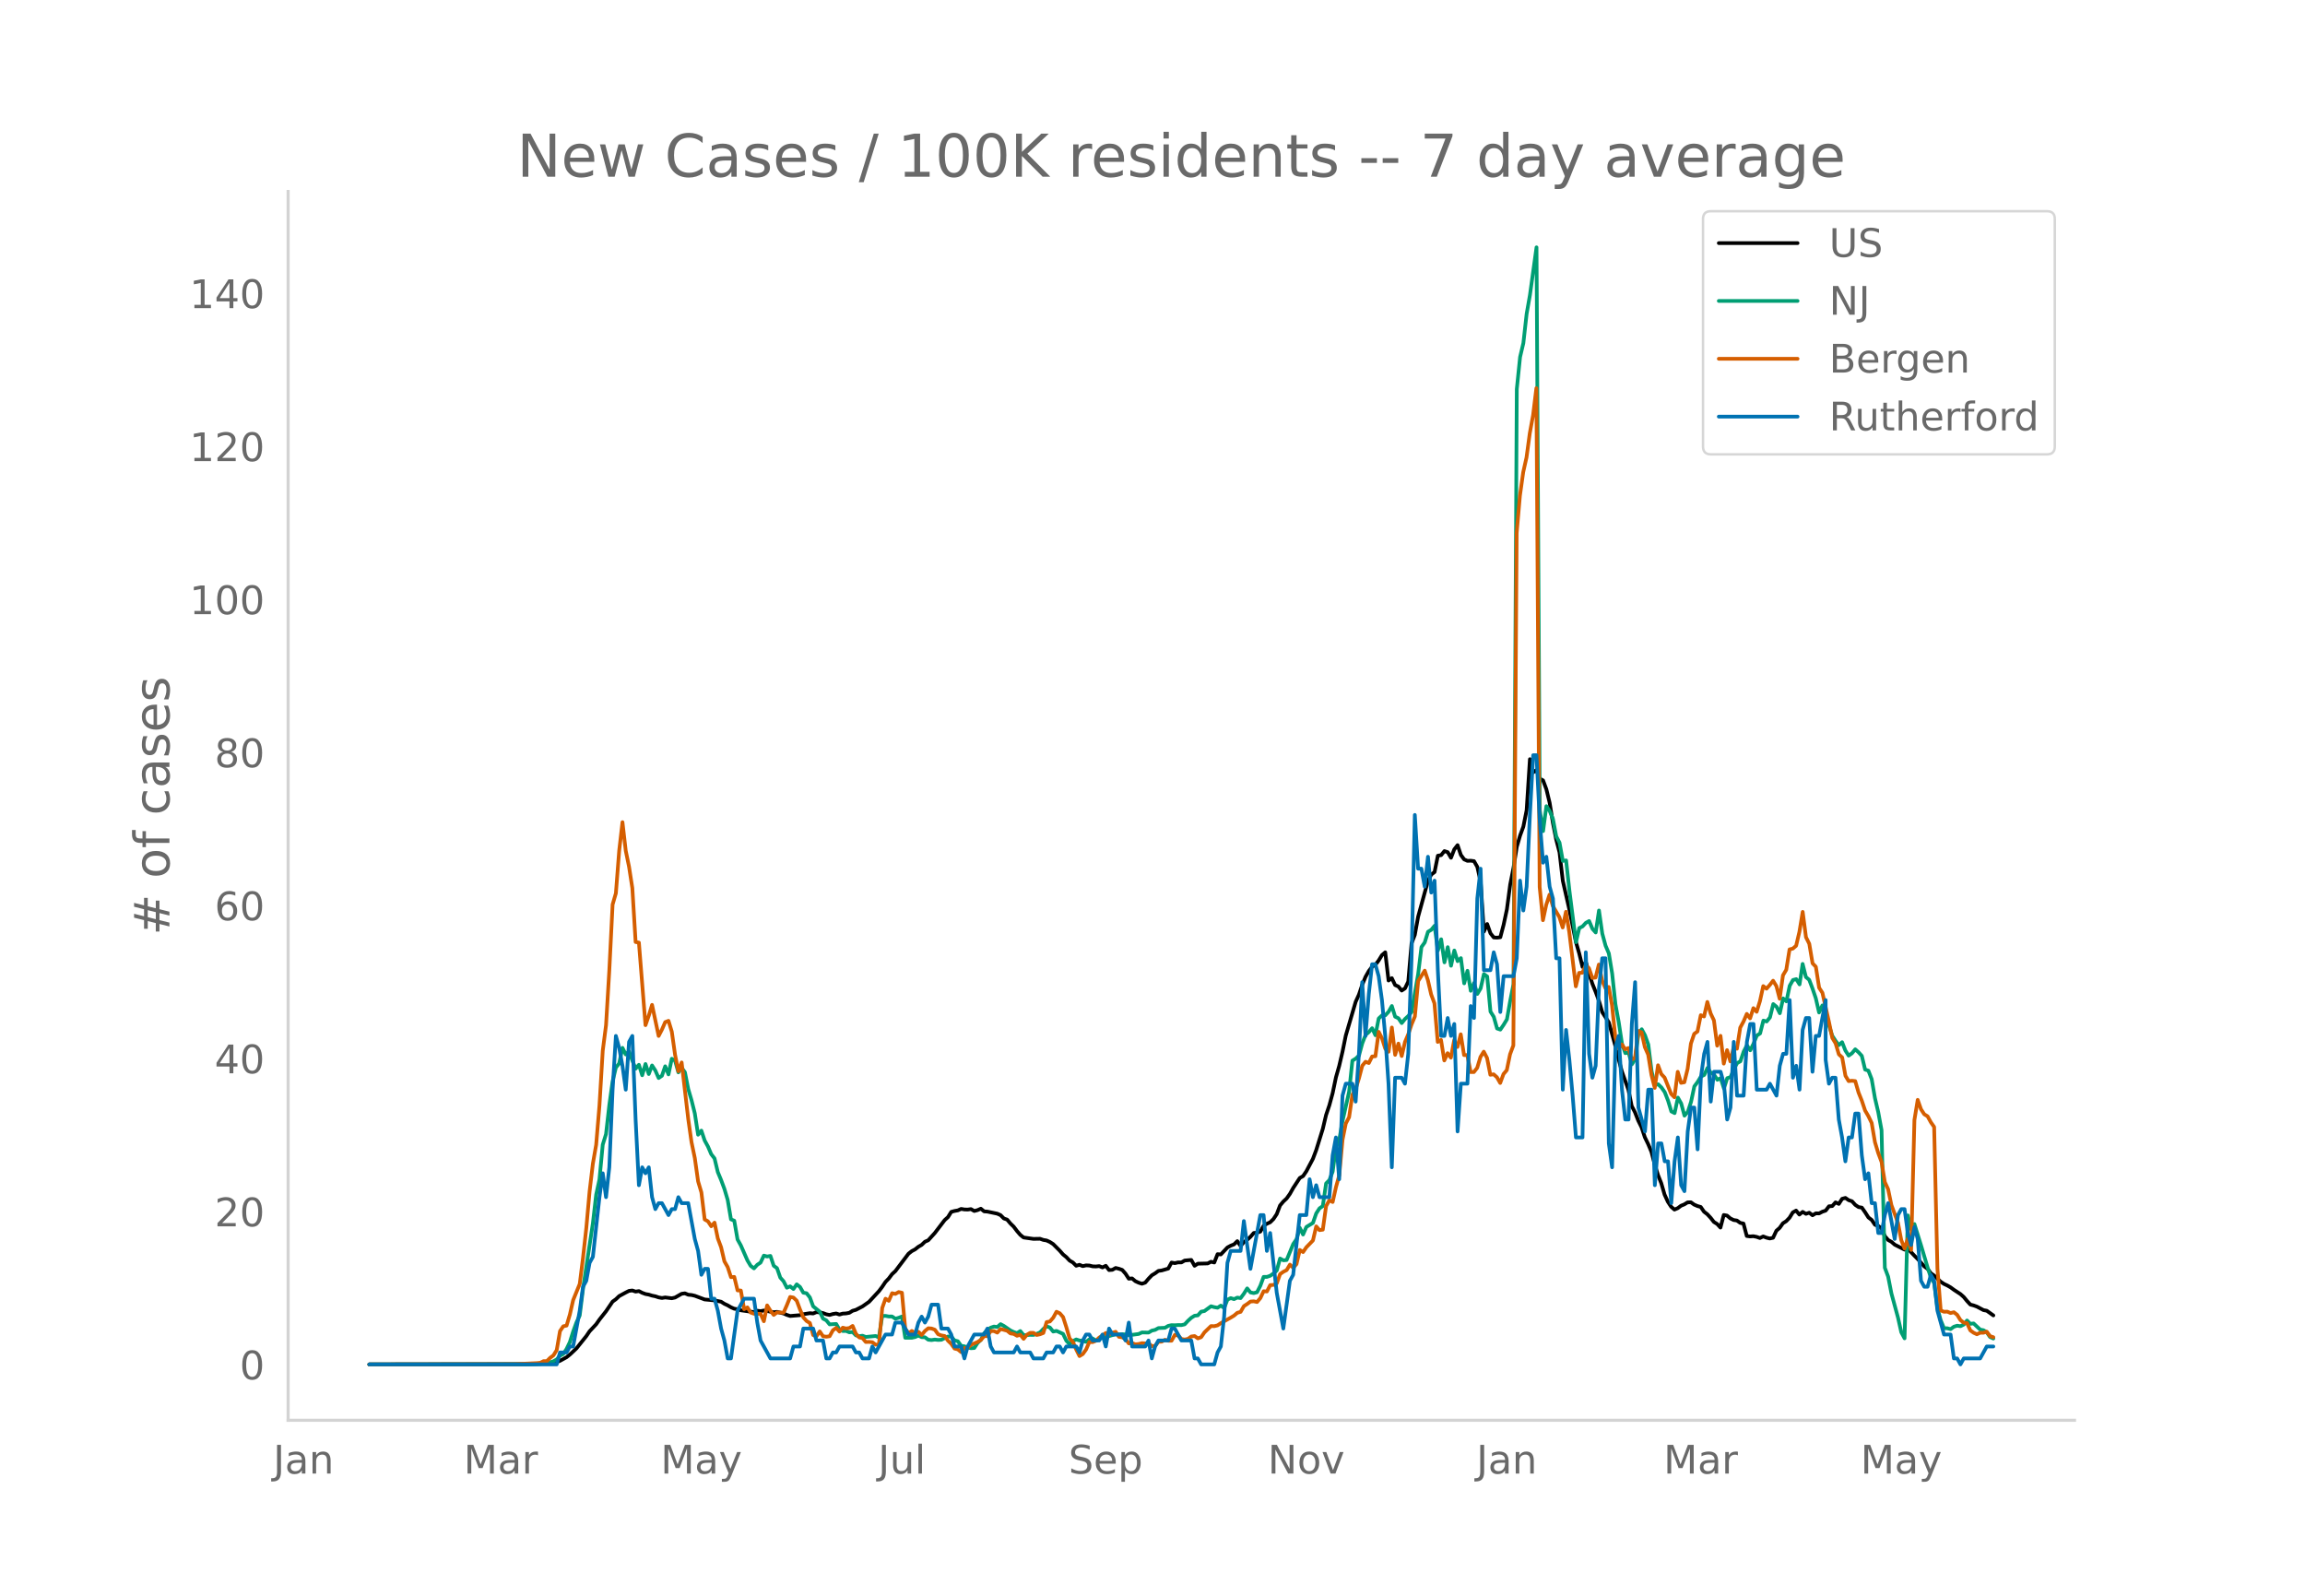 <svg height="864" viewBox="0 0 936 648" width="1248" xmlns="http://www.w3.org/2000/svg" xmlns:xlink="http://www.w3.org/1999/xlink"><defs><style>*{stroke-linecap:butt;stroke-linejoin:round}</style></defs><g id="figure_1"><path d="M0 648h936V0H0z" style="fill:#fff" id="patch_1"/><g id="axes_1"><path d="M117 576.72h725.4V77.76H117z" style="fill:none" id="patch_2"/><path clip-path="url(#p83ef0c8f3c)" d="m149.973 554.04 64.076-.087 6.675-.247 4.005-.327 1.335-.297 1.335-.493 2.67-1.474 1.334-1.061 2.67-2.51 4.005-4.985 1.335-1.968 2.67-2.841 1.335-1.904 2.67-3.383 2.67-3.925 1.334-.96 1.335-1.277 2.67-1.45 1.335-.674 1.335-.156 1.335.457 1.335-.207 1.335.696 1.335.493 1.335.242 1.335.417 1.334.266 1.335.45 1.335.244 1.335-.22 2.67.322 1.335-.293 2.67-1.52 1.335-.19 1.335.568 1.335.117 1.335.308 4.004 1.504 2.67.248 1.335.127 2.67.531 1.335.855 1.335.623 1.335.788 1.335.587 1.335.19 1.335.455 5.34.736 1.334-.57 1.335.18 1.335-.26 1.335.166 1.335.33 1.335.187 1.335-.137 2.67.65 1.335.585 1.335.436 4.004-.336 1.335-.378 2.67-.424 1.335.12 1.335-.562 1.335.12 1.335.272 1.335.5 1.335.268 1.335-.388 1.335-.214 1.334.435 1.335-.381 1.335-.07 1.335-.258 1.335-.822 1.335-.38 2.67-1.38 2.67-1.884 4.005-4.31 1.335-1.773 1.334-1.987 1.335-1.39 1.335-1.775 1.335-1.221 5.34-7.077 1.335-1.043 1.335-.71 1.335-1.059 1.335-.77 1.335-1.282 1.335-.586 2.67-2.946 4.004-5.249 1.335-1.202 1.335-2.136 1.335-.365 1.335-.234 1.335-.605 1.335.228 1.335.043 1.335-.188 1.335.768 1.334-.352 1.335-.585 1.335 1.09 1.335.095 4.005.836 1.335.6 1.335 1.345 1.335.463 1.335 1.582 1.335 1.294 1.335 1.766 1.335 1.547 1.334 1.072 4.005.57 2.67-.049 1.335.467 1.335.227 1.335.608 1.335.858 2.67 2.675 1.335 1.523 1.335 1.087 1.334 1.413 1.335.773 1.335 1.326 1.335-.39 1.335.548 1.335-.312 1.335.057 1.335.333 1.335.056 1.335-.148 1.335.53 1.335-.658 1.335 1.741 1.335-.106 1.334-.75 1.335.32 1.335.464 1.335 1.53 1.335 2.044 1.335-.12 1.335 1.127 1.335.613 1.335.426 1.335-.452 1.335-1.585 1.335-1.39 1.335-.803 1.335-.98 1.334-.179 2.67-.773 1.335-2.443 1.335.247 1.335-.31 1.335.015 1.335-.77 2.67-.247 1.335 2.38 1.335-.854 4.004-.097 1.335-.688 1.335.303 1.335-3.389 1.335.113 2.67-2.83 1.335-.727 1.335-.524 1.335-1.314 1.335 1.947 1.335-1.56 1.335-.925 1.334-1.213 1.335-1.555 1.335-.15 1.335-.42 1.335-2.356 1.335-.839 1.335-.593 1.335-1.322 1.335-2.006 1.335-3.492 1.335-1.6 1.335-1.244 1.335-1.865 1.335-2.387 2.67-4.07 1.334-.762 1.335-1.959 2.67-5.06 1.335-3.542 2.67-8.606 1.335-5.643 1.335-3.952 1.335-4.926 1.335-6.402 1.335-4.708 1.334-5.721 1.335-6.583 4.005-13.66 1.335-2.96 1.335-3.976 1.335-3.229 1.335-2.35 1.335-1.747 1.335-.764 1.335-1.782 1.335-2.18 1.335-1.124 1.334 11.445 1.335-.96 1.335 2.805 1.335.604 1.335 1.634 1.335-.877 1.335-2.785 1.335-15.532 1.335-3.436 1.335-7.374 4.005-14.596 1.335-2.507 1.334-1.012 1.335-6.649 1.335-.23 1.335-1.64 1.335.44 1.335 2.267 1.335-3.422 1.335-1.692 1.335 3.968 1.335 1.825 1.335.579 1.335-.06 1.335.178 1.335 2.333 1.334 5.975 1.335 20.318 1.335-3.102 1.335 3.767 1.335 1.696 1.335.08 1.335-.162 1.335-5.067 1.335-6.262 1.335-10.086 1.335-6.746 1.335-8.497 1.335-4.592 1.335-3.654 1.334-6.672 1.335-20.74 1.335 5.321 1.335-.857 1.335 3.449 1.335.704 1.335 3.577 1.335 5.521 1.335 8.217 1.335 6.748 1.335 5.167 1.335 11.52 2.67 11.75 2.67 13.159 1.334 4.65 1.335 5.454 1.335-2.086 1.335 4.908 1.335 4.018 1.335 3.314 1.335 3.62 1.335 4.601 2.67 4.145 2.67 9.6 1.334 5.456L658.58 435l2.67 7.49 1.335 6.608 1.335 2.55 1.335 3.415 1.335 2.7 1.335 4.043 1.335 2.741 1.335 3.177 1.335 5.105 1.335 4.308 1.335 3.353 1.334 4.581 1.335 2.923 1.335 2.022 1.335 1.163 1.335-.568 1.335-.997 1.335-.546 1.335-.822 1.335-.043 1.335.953 1.335.578 1.335.372 1.335 1.93 1.335 1.026 1.334 1.429 1.335 1.71 1.335.827 1.335 1.46 1.335-5.114 1.335.235 1.335 1.141 1.335.663 1.335.203 1.335.947 1.335.287 1.335 5.052 1.335.181 1.335-.098 1.334.264 1.335.478 1.335-.657 1.335.513 1.335.332 1.335-.297 1.335-2.841 1.335-1.171 1.335-1.875 1.335-.85 1.335-1.394 1.335-2.167 1.335-.741 1.335 1.62 1.334-1.095 1.335.8 1.335-.461 1.335 1.04 1.335-.794 1.335.037 1.335-.695 1.335-.442 1.335-1.755 1.335-.089 1.335-1.51 1.335.634 1.335-2.078 1.335-.36 1.334.92 1.335.437 1.335 1.471 1.335.893 1.335.22 1.335 1.895 1.335 2.1 1.335 1.013 1.335 1.972 1.335.462 1.335 1.055 1.335 3.111 1.335 1.547 1.334.729 1.335 1.164 4.005 2.013 1.335-.363 2.67 2.844 1.335 1.337 2.67 2.998 1.335.982 1.335 1.818 1.335.935 2.67 2.503 1.334.88 1.335.627 1.335.767 1.335.985 2.67 1.739 1.335 1.19 1.335 1.623 1.335 1.447 1.335.345 1.335.487 2.67 1.415 1.334.256 2.67 1.898h0" style="fill:none;stroke:#000;stroke-linecap:round;stroke-width:1.5" id="line2d_1"/><path clip-path="url(#p83ef0c8f3c)" d="m149.973 554.04 66.746-.11 2.67-.12 2.67-.23 2.67-.804 1.335-.755 1.335-1.51 1.334-.699 1.335-2.074 1.335-2.773 1.335-4.258 1.335-3.694 1.335-2.838 1.335-10.825 4.005-26.642 1.335-11.594 1.335-6.142 1.335-14.153 1.335-4.303 1.334-11.774 1.335-9.645 1.335-5.592 1.335-1.674 1.335-6.327 1.335 2.688 1.335-1.274 1.335 3.718 1.335 3.329 1.335-1.59 1.335 4.253 1.335-4.567 1.335 4.072 1.335-3.483 1.334 2.054 1.335 3.049 1.335-.91 1.335-3.853 1.335 3.293 1.335-6.356 1.335.814 1.335 4.713 1.335-1.87 1.335 1.83 1.335 6.771 1.335 4.563 1.335 5.348 1.335 8.675 1.334-1.654 1.335 3.998 1.335 2.439 1.335 3.123 1.335 1.72 1.335 5.552 1.335 3.213 1.335 3.593 1.335 4.478 1.335 7.896 1.335.56 1.335 7.626 1.335 2.399 2.67 6.092 1.334 2.234 1.335 1.01 1.335-1.46 1.335-.88 1.335-2.843 1.335.355 1.335-.23 1.335 3.993 1.335.974 1.335 3.833 1.335 1.51 1.335 2.608 1.335-.57 1.334 1.09 1.335-1.894 1.335 1.065 1.335 2.323 1.335.225 1.335 1.704 1.335 3.624 2.67 2.149 1.335 2.828 1.335.7 1.335 1.64 2.67-.176 1.334 2.289 1.335.58 1.335-.025 1.335.554 1.335-.12 1.335 1.365 1.335.33 1.335-.205 1.335.515 4.005-.395 1.335.594 1.335-8.765 1.334.005 1.335.245 1.335-.005 1.335.914 1.335-.38 1.335-.514 1.335 8.635h2.67l1.335-.3 1.335-.594 1.335.64 1.335.044 1.335.995 1.334.14 1.335-.2 1.335.15 1.335-.075 2.67-1.32 1.335.04 1.335 1.54 1.335.34 1.335 1.849 1.335.22 1.335.5 1.335.274 1.335-.095 1.334-2.039 1.335-1.25 1.335-2.678 1.335-1.344 1.335-.95 1.335-.454 1.335.19 1.335-1.16 1.335.72 2.67 1.844 1.335.635 1.335.454 1.335-.85 1.334 1.65 1.335.005 1.335-.115 1.335.03 1.335-.44 1.335-.57 1.335-1.409 1.335-1.05 1.335.45 1.335 1.655 1.335-.27 2.67 1.214 1.335 2.779 1.334 1.4 1.335-1.255 1.335-.675 1.335.435 1.335.145 1.335.415 1.335-1.035 1.335-.34 1.335.9 2.67-1.335 1.335-.14 4.004-1.169 1.335.12 1.335-.1 1.335.085 1.335.265 1.335-.105 2.67-.355 1.335-.62 2.67.06 1.335-.794 1.335-.305 1.335-.725 2.67-.125 1.334-.78 1.335-.29 1.335.05 1.335-.09 1.335.026 1.335-.305 1.335-1.444 1.335-1.225 1.335-.834 1.335-.15 1.335-1.5 1.334-.25 2.67-1.943 1.335.36 1.335.24 1.335-.865 1.335.994 1.335-3.418 1.335-.625 1.335.415 1.335-.625 1.335.21 1.335-1.794 1.335-2.149 1.334 1.634 1.335.275 1.335-.35 1.335-2.618 1.335-3.613h1.335l1.335-.455 1.335-.955 1.335-1.174 1.335-4.873 1.335.73 1.335-.12 2.67-6.492 1.334-1.939 1.335-4.652 1.335 2.728 1.335-3.068 2.67-1.645 1.335-3.863 1.335-2.059 1.335-.924 1.335-9.19 1.335-1.35 1.335-3.448 1.335-9.76 1.335-3.109 1.334-7.646 2.67-11.93 1.335-12.618 1.335-.804 1.335-1.245 1.335-4.942 1.335-3.449 1.335-1.144 1.335-1.58 1.335 2.85 1.335-6.807 1.335-1.245 1.335-.025 1.334-1.454 1.335-2.344 1.335 4.333 1.335.645 1.335 1.954 1.335-1.654 1.335-1.22 1.335-1.599 2.67-15.442 1.335-10.95 1.335-1.864 1.335-4.348 1.335-.8 1.334-1.634 1.335 10.06 1.335-4.577 1.335 9.375 1.335-6.172 1.335 7.546 1.335-6.187 1.335 4.323 1.335-1.23 1.335 10.24 1.335-5.102 1.335 8.131 1.335-3.183 1.335 4.458 1.334-2.244 1.335-5.817 1.335.96 1.335 14.267 1.335 2.134 1.335 4.728 1.335.454 1.335-1.959 1.335-2.204 1.335-7.556 1.335-6.746 1.335-241.62 1.335-13.03 1.335-5.666 1.334-11.91 1.335-7.596 2.67-19.37 1.335 228.662 1.335 8.385 1.335-10.125 1.335 1.934 1.335 3.279 1.335 7.056 1.335 2.55 1.335 7.415 1.335-.204 1.335 12.188 2.67 21.035 1.334-5.742 1.335-.68 1.335-1.45 1.335-.744 1.335 3.144 1.335 1.509 1.335-8.926 1.335 9.366 1.335 4.917 1.335 3.139 1.335 8.126 1.335 12.489 1.334 7.28 1.335 8.787 1.335 3.818 1.335-.22 1.335 4.767 1.335-2.134 1.335-10.29 1.335-1.833 1.335 2.478 1.335 3.763 1.335 10.815 1.335 5.577 1.335-.28 1.335 1.305 1.334 1.899 1.335 3.428 1.335 4.393 1.335.685 1.335-6.292 1.335 2.374 1.335 4.952 1.335-1.494 1.335-4.113 1.335-6.282 1.335-1.794 1.335-2.189 1.335-.655 1.335-2.863 1.334 1.909 1.335.854 1.335 2.064 1.335-.65 1.335 4.174 1.335-4.183 1.335-.42 1.335-3.104 1.335-2.588 1.335-.725 1.335-3.948 1.335-2.574 1.335 2.044 1.335-2.683 1.334-3.289 1.335-.88 1.335-5.207 1.335.36 1.335-1.644 1.335-5.427 1.335 1.079 1.335 2.639 1.335-6.032 1.335 1.214 1.335-6.332 1.335-2.349 1.335-.35 1.335 2.14L732 391.42l1.335 5.347 1.335 1.104 1.335 3.519 1.335 3.948 1.335 5.802 1.335-2.864 1.335 6.377 1.335 1.68 1.335 4.227 1.335 2.07 1.335 1.773 1.335-1.21 1.335 3.39 1.334 2.068 1.335-.94 1.335-1.614 1.335 1.19 1.335 1.464 1.335 5.572 1.335.44 1.335 3.438 1.335 7.732 1.335 5.692 1.335 7.271 1.335 55.912 1.335 3.574 1.334 6.816 2.67 9.81 1.335 5.967 1.335 2.48 1.335-49.916 1.335 5.597 1.335-2.089 2.67 8.601 2.67 8.986 1.335 4.152 1.335 2.214 1.334 10.21 1.335 4.923 1.335 3.218 1.335.02 1.335.35 1.335-.98 1.335-.42 1.335.21 1.335-.664 1.335-1.644 1.335 1.34 1.335-.16 2.67 2.508 1.334.245 1.335.834 1.335 1.93 1.335.614h0" style="fill:none;stroke:#009e73;stroke-linecap:round;stroke-width:1.5" id="line2d_2"/><path clip-path="url(#p83ef0c8f3c)" d="m149.973 554.04 58.737-.095 9.344-.429 1.335-.143 1.335-.666h1.335l1.335-1.334 1.335-1 1.335-2.142 1.335-7.714 1.334-1.952 1.335-.286 1.335-4.476 1.335-5.857 2.67-6.57 1.335-10.62 1.335-12.094 1.335-14.904 1.335-11.237 1.335-7.666 1.335-15.952 1.335-22.237 1.335-10.38 1.334-22.284 1.335-26.713 1.335-4.571 1.335-17.237 1.335-11.619 1.335 11.619 1.335 6.476 1.335 8.666 1.335 21.903 1.335.238 2.67 33.522 1.335-3.857 1.335-4.38 2.67 12.618 1.334-2.571 1.335-3.048 1.335-.524 1.335 4.381 1.335 9.428 1.335 6.666 1.335-3.57 2.67 22.95 1.335 9.428 1.335 6.428 1.335 9.476 1.334 4.476 1.335 11 1.335.761 1.335 2 1.335-1.476 1.335 6.428 1.335 3.571 1.335 5.714 1.335 2.333 1.335 4.095 1.335-.095 1.335 5.476 1.335.048 1.335 7.57 1.334-.714 1.335 2.096 1.335.476 2.67.047 1.335 3 1.335-6.428 1.335 2.143 1.335 1.714 1.335-1 2.67.095 1.335-3.047 1.335-3.333 1.334.238 1.335 1.285 1.335 3.572 1.335 3.19 1.335 1.476 1.335.81 1.335 4.904 1.335.476 1.335-1.952 1.335 1.952 1.335.19 1.335-.19 1.335-2.428 1.335-.953 1.334 1.476 1.335-1.57 1.335.332 1.335-.19 1.335-.857 1.335 3.19 1.335 1.476 1.335.286 1.335 1.571 1.335-.047 1.335.143 1.335 1 1.335-.048 1.335-14.856 1.334-3.762 1.335.857 1.335-3.095 1.335.286 1.335-.762 1.335.285 1.335 14.571 1.335 1.857 1.335-.905 1.335.762 1.335-.428 1.335 1.285 1.335-1.619 1.335-1.095 1.334.095 1.335.477 1.335 1.857 1.335.476 1.335.238 1.335 1.905 1.335 1.285 1.335 1.905 1.335.333 1.335 1.095 1.335-1.619 1.335-.095 1.335-1.238 2.67-1.143 1.334-.81 1.335-1.57h1.335l1.335-2.048h1.335l1.335.619 1.335-1.476 2.67.714 1.335 1.095 1.335.19 1.335.763 1.335-.429 1.334 1.667 1.335-1.667 1.335-.762h1.335l1.335.857 1.335-.285 1.335-.524 1.335-4.428 1.335-.239 1.335-1.523 1.335-2.429 1.335.62 1.335 1.523 1.335 4.143 1.334 4.618 1.335 1.334 1.335 3.095 1.335 2.666 1.335-.81 1.335-1.856 1.335-3.048 1.335.048 1.335-.571 1.335-1.286 1.335-.81 1.335-1.047 1.335.619 1.335-.714 1.334-.381 1.335 2.047 1.335.19 1.335.715 1.335 1.762 1.335-.143 1.335.524 1.335-.143 1.335-.334 1.335.096 1.335-.048 1.335 1.143 1.335-.095 1.335-1.667 1.334-.048 1.335-.761 1.335.38h1.335l1.335-2.38 1.335.285 1.335 1.381 1.335.238 1.335-.285 1.335-.953 1.335-.19 1.335.952 1.335-.476 1.334-1.952 2.67-2.572 1.335.048 1.335-.333 1.335-.905 4.005-2.238 1.335-.81 1.335-1.142 1.335-.381 1.335-2.333 1.335-.857 1.334-1 1.335-.096 1.335.286 1.335-1.571 1.335-2.81 1.335.096 1.335-2.572 1.335-.095 1.335-.619 1.335-3.762 1.335-.952 1.335-.666 1.335-2.238 1.335 1.285 1.334-1.476 1.335-5.761 1.335.857 1.335-1.953 2.67-2.761 1.335-5.714 1.335 1.523 1.335-.19 1.335-9.571 1.335-2.38 1.335.713 1.335-6 1.335-4.856 1.334-14.428 1.335-6.618 1.335-2.524 1.335-9.142 1.335-2.381 1.335-4.286 1.335-5.095 1.335-1.619 1.335.524 1.335-2.666 1.335-.096 1.335-9.904 1.335 2.62 1.335 4.237 1.334 1.238 1.335-9.857 1.335 11.095 1.335-4.571 1.335 5.047 1.335-5.714 1.335-3.142 1.335-4 1.335-3.19 1.335-14.38 2.67-4.238L579.82 398l1.335 5.81 1.334 3.619 1.335 15.665 1.335-.81 1.335 8.334 1.335-2.953 1.335 1.81 1.335-7.047 1.335 2.714 1.335-5.143 1.335 8.428h1.335l1.335 6.905h1.335l1.335-1.715 1.334-4.428 1.335-2.143 1.335 2.572 1.335 6.809 1.335-.19 1.335 1.19 1.335 2.333 1.335-3.619 1.335-1.571 1.335-6.476 1.335-3.571 1.335-207.988 1.335-15.285 1.335-9.523 1.334-5.952 1.335-9.857 1.335-7.333 1.335-10.951 1.335 202.56 1.335 13.475 1.335-6.238 1.335-4.143 1.335 4.571 2.67 4.572 1.335 4.19 1.335-6.38 1.335 8.19 2.67 22.093 1.334-5.476 1.335-.047 1.335-3.095 1.335 1.238 1.335 3.952 1.335-.143 1.335-5.285 1.335 6.523 1.335 3.047 1.335-.476 1.335 7.38 1.335 12.762 1.334 4.952 1.335-1.762 1.335 2 1.335-.524 1.335 4.667 1.335-.667 1.335-10.952 1.335.62 1.335 5.999 1.335 3 1.335 8.237 1.335 5.286 1.335-9.19 1.335 3.571 1.334 1.429 2.67 6.666 1.335 1.333 1.335-10.333 1.335 4.476 1.335-.238 1.335-5.428 1.335-10.285 1.335-3.952 1.335-.953 1.335-6.618 1.335.524 1.335-5.905 1.334 4.667 1.335 2.809 1.335 10.285 1.335-4 1.335 11.285 1.335-5.476 1.335 4.572 1.335-5.762 1.335.619 1.335-8.57 1.335-2.477 1.335-3.095 1.335 1.81 1.335-4.143 1.334 1.476 1.335-4.333 1.335-6.095 1.335 1.047 1.335-1.523 1.335-1.714 1.335 2.19 1.335 5.142 1.335-9.523 1.335-2.238 1.335-8.285 1.335-.333 1.335-1.143 1.335-5.666 1.334-8.095 1.335 10.285 1.335 2.666 1.335 7.952 1.335 1.381 1.335 8.524 1.335 2.047 2.67 11.904 1.335 6.428 1.335 2.19 1.335 4.477 1.335 1.238 1.335 7.475L750.69 439l1.335-.143 1.335.143 1.335 4.619 1.335 3.333 1.335 4 1.335 2.285 1.335 2.762 1.335 7.81 1.335 4.427 1.335 3.572 1.335 8.19 1.335 2.904 1.334 6.428 2.67 7.19 1.335 7.048 1.335 3.428 1.335-4 1.335 4.572 1.335-52.76 1.335-8.19 1.335 3.81 1.335 2.047 1.335.81 1.335 2.428 1.335 1.905 1.334 57.568 1.335 16.952 1.335.523 1.335-.047 1.335.571 1.335-.333 1.335 1.047 1.335 2.143 1.335 1.048 1.335.19 1.335 2.952 1.335.953 1.335.619 1.335-.62h1.334l1.335-.428 1.335 1.81 1.335.428h0" style="fill:none;stroke:#d55e00;stroke-linecap:round;stroke-width:1.5" id="line2d_3"/><path clip-path="url(#p83ef0c8f3c)" d="M149.973 554.04h76.09l1.336-4.85h2.67l1.334-2.426h1.335l2.67-14.55 1.335-9.701 1.335-2.425 1.335-7.276 1.335-2.425 2.67-24.252 1.335-9.7 1.335 9.7 1.334-12.126 1.335-31.527 1.335-21.827 1.335 4.85 1.335 7.276 1.335 9.7 1.335-19.4 1.335-2.426 1.335 33.953 1.335 26.677 1.335-7.276 1.335 2.425 1.335-2.425 1.335 12.126 1.334 4.85 1.335-2.425h1.335l2.67 4.85 1.335-2.425h1.335l1.335-4.85 1.335 2.425h2.67l2.67 14.551 1.335 4.85 1.334 9.701 1.335-2.425h1.335l1.335 12.126h1.335l1.335 4.85 1.335 7.276 1.335 4.85 1.335 7.276h1.335l2.67-19.402 2.67-4.85h4.004l1.335 9.7 1.335 7.276 4.005 7.276h8.01l1.334-4.85h2.67l1.335-7.276h4.005l1.335 4.85h2.67l1.335 7.276h1.335l1.335-2.425h1.335l1.334-2.426h5.34l1.335 2.426h1.335l1.335 2.425h2.67l1.335-4.85 1.335 2.425 4.004-7.276h2.67l1.335-4.85h2.67l2.67 4.85h2.67l1.335-4.85 1.335-2.425 1.335 2.425 1.335-2.425 1.334-4.85h2.67l1.335 9.7h2.67l1.335 2.425 1.335 4.85h2.67l1.335 4.85 1.335-4.85 2.67-4.85h4.004l1.335-2.425 1.335 7.275 1.335 2.426h8.01l1.335-2.426 1.335 2.426h4.004l1.335 2.425h4.005l1.335-2.425h2.67l1.335-2.426h1.335l1.335 2.426 1.335-2.426h4.004l1.335 2.426 1.335-4.85 1.335-2.426h1.335l1.335 2.425h2.67l1.335-2.425 1.335 4.85 1.335-7.275 1.335 2.425h4.004l1.335 2.425 1.335-7.275 1.335 9.7h5.34l1.335-2.425 1.335 7.276 1.335-4.85 1.335-2.426h4.004l1.335-4.85h1.335l2.67 4.85h4.005l1.335 7.276h1.335l1.335 2.425h5.34l1.334-4.85 1.335-2.426 1.335-12.125 1.335-21.827 1.335-4.85h4.005l1.335-12.126 2.67 19.401 4.004-21.826h1.335l1.335 14.55 1.335-7.275 2.67 24.252 2.67 14.55 2.67-19.4 1.335-2.426 2.67-24.251h2.67l1.334-14.551 1.335 7.275 1.335-4.85 1.335 4.85h4.005l1.335-16.976 1.335-7.276 1.335 16.977 1.334-33.953 1.335-4.85h2.67l1.335 7.275 1.335-19.401 1.335-29.102 1.335 21.826 1.335-16.976 1.335-12.126h1.335l1.335 4.85 1.335 9.701 1.335 14.551 1.334 19.402 1.335 33.952 1.335-36.377h2.67l1.335 2.425 1.335-12.126 1.335-38.803 1.335-58.204 1.335 21.826h1.335l1.335 7.276 1.335-12.126 1.335 14.551 1.334-4.85 1.335 36.377 1.335 26.677h1.335l1.335-7.275 1.335 7.275 1.335-4.85 1.335 43.653 1.335-19.401h2.67l1.335-31.528 1.335 4.85 1.335-48.503 1.334-12.126 1.335 41.228h2.67l1.335-7.275 1.335 4.85 1.335 19.402 1.335-14.551h4.005l1.335-7.276 1.335-31.527 1.335 12.126 1.334-9.701 1.335-29.102 1.335-24.252h1.335l1.335 26.677 1.335 16.976 1.335-2.425 1.335 12.126 1.335 4.85 1.335 24.252h1.335l1.335 53.354 1.335-24.252 1.335 12.126 1.334 14.551 1.335 16.976h2.67l1.335-75.18 1.335 41.228 1.335 9.7 1.335-4.85 1.335-31.527 1.335-12.126h1.335l1.335 75.18 1.335 9.701 1.335-48.503 1.334-4.85 1.335 21.826 1.335 12.126h1.335l1.335-38.803 1.335-16.976 1.335 50.928 2.67 9.701 1.335-16.976h1.335l1.335 38.803 1.335-16.976h1.335l1.334 7.275h1.335l1.335 16.976 1.335-16.976 1.335-9.7 1.335 19.4 1.335 2.426 1.335-24.252 1.335-9.7h1.335l1.335 16.976 1.335-29.102 1.335-9.701 1.335-4.85 1.334 24.251 1.335-12.126h2.67l1.335 4.85 1.335 14.552 1.335-4.85 1.335-26.677 1.335 21.826h2.67l1.335-21.826 1.335-7.276h1.335l1.334 26.677h4.005l1.335-2.425 2.67 4.85 1.335-12.126 1.335-4.85h1.335l1.335-21.827 1.335 31.528 1.335-4.85 1.335 9.7L732 418.23l1.335-4.85h1.335l1.335 21.826 1.335-14.55h1.335l2.67-14.552v24.252l1.335 9.7 1.335-2.424h1.335l1.335 16.976 1.335 7.275 1.335 9.701 1.334-9.7h1.335l1.335-9.701h1.335l1.335 16.976 1.335 9.7 1.335-2.425 1.335 12.126h1.335l1.335 12.126h1.335l1.335-7.275 1.335-4.85 2.67 14.55 1.334-9.7 1.335-2.426h1.335l1.335 9.701 1.335 4.85 1.335-7.275 1.335 4.85 1.335 16.977 1.335 2.425h1.335l1.335-4.85 1.335 2.425 1.334 12.125 2.67 9.701h2.67l1.335 9.7h1.335l1.335 2.426 1.335-2.425h6.675l2.67-4.85h2.67" style="fill:none;stroke:#0072b2;stroke-linecap:round;stroke-width:1.5" id="line2d_4"/><path d="M117 576.72V77.76" style="fill:none;stroke:#d3d3d3;stroke-linecap:square;stroke-linejoin:miter;stroke-width:1.25" id="patch_3"/><path d="M117 576.72h725.4" style="fill:none;stroke:#d3d3d3;stroke-linecap:square;stroke-linejoin:miter;stroke-width:1.25" id="patch_4"/><g id="matplotlib.axis_1"><g id="xtick_1"><g style="fill:#696969" transform="matrix(.16 0 0 -.16 110.942 598.378)" id="text_1"><defs><path d="M9.813 72.906h9.859V5.078q0-13.187-5-19.14-5-5.954-16.094-5.954h-3.75v8.297h3.078q6.531 0 9.219 3.672Q9.813-4.39 9.813 5.078z" id="DejaVuSans-74"/><path d="M34.281 27.484q-10.89 0-15.093-2.484-4.204-2.484-4.204-8.5 0-4.781 3.157-7.594 3.156-2.797 8.562-2.797 7.485 0 12 5.297 4.516 5.297 4.516 14.078v2zm17.922 3.72V0H43.22v8.297Q40.14 3.328 35.547.953q-4.594-2.375-11.234-2.375-8.391 0-13.36 4.719Q6 8.016 6 15.922q0 9.219 6.172 13.906 6.187 4.688 18.437 4.688h12.61v.89q0 6.203-4.078 9.594-4.078 3.39-11.453 3.39-4.688 0-9.141-1.124-4.438-1.125-8.531-3.375v8.312q4.921 1.906 9.562 2.844 4.64.953 9.031.953 11.875 0 17.735-6.156 5.86-6.14 5.86-18.64z" id="DejaVuSans-97"/><path d="M54.89 33.016V0h-8.984v32.719q0 7.765-3.031 11.61-3.031 3.858-9.078 3.858-7.281 0-11.484-4.64-4.204-4.625-4.204-12.64V0H9.08v54.688h9.03v-8.5q3.235 4.937 7.594 7.374Q30.078 56 35.797 56q9.422 0 14.25-5.828 4.844-5.828 4.844-17.156z" id="DejaVuSans-110"/></defs><use xlink:href="#DejaVuSans-74"/><use x="29.492" xlink:href="#DejaVuSans-97"/><use x="90.771" xlink:href="#DejaVuSans-110"/></g></g><g id="xtick_2"><g style="fill:#696969" transform="matrix(.16 0 0 -.16 188.276 598.378)" id="text_2"><defs><path d="M9.813 72.906h14.703l18.593-49.61 18.703 49.61h14.704V0H66.89v64.016l-18.797-50h-9.907l-18.796 50V0H9.813z" id="DejaVuSans-77"/><path d="M41.11 46.297q-1.516.875-3.297 1.281Q36.03 48 33.89 48q-7.625 0-11.703-4.953-4.079-4.953-4.079-14.234V0H9.08v54.688h9.03v-8.5q2.844 4.984 7.375 7.39Q30.031 56 36.531 56q.922 0 2.047-.125 1.125-.11 2.484-.36z" id="DejaVuSans-114"/></defs><use xlink:href="#DejaVuSans-77"/><use x="86.279" xlink:href="#DejaVuSans-97"/><use x="147.559" xlink:href="#DejaVuSans-114"/></g></g><g id="xtick_3"><g style="fill:#696969" transform="matrix(.16 0 0 -.16 268.26 598.378)" id="text_3"><defs><path d="M32.172-5.078q-3.797-9.766-7.422-12.735-3.61-2.984-9.656-2.984H7.906v7.516h5.282q3.703 0 5.75 1.765Q21-9.766 23.483-3.219l1.61 4.094-22.11 53.813H12.5l17.094-42.766 17.093 42.766h9.516z" id="DejaVuSans-121"/></defs><use xlink:href="#DejaVuSans-77"/><use x="86.279" xlink:href="#DejaVuSans-97"/><use x="147.559" xlink:href="#DejaVuSans-121"/></g></g><g id="xtick_4"><g style="fill:#696969" transform="matrix(.16 0 0 -.16 356.579 598.378)" id="text_4"><defs><path d="M8.5 21.578v33.11h8.984V21.922q0-7.766 3.016-11.656 3.031-3.875 9.094-3.875 7.265 0 11.484 4.64 4.234 4.64 4.234 12.656v31h8.985V0h-8.984v8.406Q42.047 3.422 37.718 1q-4.313-2.422-10.032-2.422-9.421 0-14.312 5.86Q8.5 10.296 8.5 21.578zM31.11 56z" id="DejaVuSans-117"/><path d="M9.422 75.984h8.984V0H9.422z" id="DejaVuSans-108"/></defs><use xlink:href="#DejaVuSans-74"/><use x="29.492" xlink:href="#DejaVuSans-117"/><use x="92.871" xlink:href="#DejaVuSans-108"/></g></g><g id="xtick_5"><g style="fill:#696969" transform="matrix(.16 0 0 -.16 433.917 598.378)" id="text_5"><defs><path d="M53.516 70.516V60.89q-5.61 2.687-10.594 4-4.984 1.328-9.625 1.328-8.047 0-12.422-3.125t-4.375-8.89q0-4.845 2.906-7.313 2.907-2.453 11.016-3.97l5.953-1.218q11.031-2.11 16.281-7.406 5.25-5.297 5.25-14.172 0-10.61-7.11-16.078-7.093-5.469-20.812-5.469-5.172 0-11.015 1.172Q13.14.922 6.89 3.219v10.156q6-3.36 11.765-5.078 5.766-1.703 11.328-1.703 8.438 0 13.032 3.312 4.593 3.328 4.593 9.485 0 5.359-3.297 8.39-3.296 3.032-10.812 4.547L27.484 33.5q-11.03 2.188-15.968 6.875-4.922 4.688-4.922 13.047 0 9.672 6.812 15.234 6.813 5.563 18.766 5.563 5.14 0 10.453-.938 5.328-.922 10.89-2.765z" id="DejaVuSans-83"/><path d="M56.203 29.594v-4.39H14.891q.593-9.282 5.593-14.142 5-4.859 13.938-4.859 5.172 0 10.031 1.266 4.86 1.265 9.656 3.812v-8.5Q49.266.734 44.187-.344 39.11-1.422 33.892-1.422q-13.094 0-20.735 7.61-7.64 7.625-7.64 20.625 0 13.421 7.25 21.296Q20.016 56 32.328 56q11.031 0 17.453-7.11 6.422-7.093 6.422-19.296zm-8.984 2.64q-.094 7.36-4.125 11.75-4.032 4.407-10.672 4.407-7.516 0-12.031-4.25-4.516-4.25-5.203-11.97z" id="DejaVuSans-101"/><path d="M18.11 8.203v-29H9.077v75.484h9.031v-8.296q2.844 4.875 7.157 7.234Q29.594 56 35.594 56q9.968 0 16.187-7.906 6.235-7.907 6.235-20.797T51.78 6.484q-6.218-7.906-16.187-7.906-6 0-10.328 2.375-4.313 2.375-7.157 7.25zm30.578 19.094q0 9.906-4.079 15.547-4.078 5.64-11.203 5.64-7.14 0-11.218-5.64-4.079-5.64-4.079-15.547 0-9.906 4.078-15.547 4.079-5.64 11.22-5.64 7.124 0 11.202 5.64t4.078 15.547z" id="DejaVuSans-112"/></defs><use xlink:href="#DejaVuSans-83"/><use x="63.477" xlink:href="#DejaVuSans-101"/><use x="125" xlink:href="#DejaVuSans-112"/></g></g><g id="xtick_6"><g style="fill:#696969" transform="matrix(.16 0 0 -.16 514.812 598.378)" id="text_6"><defs><path d="M9.813 72.906h13.28l32.329-60.984v60.984h9.562V0h-13.28L19.39 60.984V0H9.813z" id="DejaVuSans-78"/><path d="M30.61 48.39q-7.22 0-11.422-5.64-4.204-5.64-4.204-15.453 0-9.813 4.172-15.453 4.188-5.64 11.453-5.64 7.188 0 11.375 5.655 4.203 5.672 4.203 15.438 0 9.719-4.203 15.406-4.187 5.688-11.375 5.688zm0 7.61q11.718 0 18.406-7.625 6.703-7.61 6.703-21.078 0-13.422-6.703-21.078-6.688-7.64-18.407-7.64-11.765 0-18.437 7.64-6.656 7.656-6.656 21.078 0 13.469 6.656 21.078Q18.844 56 30.609 56z" id="DejaVuSans-111"/><path d="M2.984 54.688H12.5L29.594 8.797l17.093 45.89h9.516L35.687 0H23.485z" id="DejaVuSans-118"/></defs><use xlink:href="#DejaVuSans-78"/><use x="74.805" xlink:href="#DejaVuSans-111"/><use x="135.986" xlink:href="#DejaVuSans-118"/></g></g><g id="xtick_7"><g style="fill:#696969" transform="matrix(.16 0 0 -.16 599.525 598.378)" id="text_7"><use xlink:href="#DejaVuSans-74"/><use x="29.492" xlink:href="#DejaVuSans-97"/><use x="90.771" xlink:href="#DejaVuSans-110"/></g></g><g id="xtick_8"><g style="fill:#696969" transform="matrix(.16 0 0 -.16 675.525 598.378)" id="text_8"><use xlink:href="#DejaVuSans-77"/><use x="86.279" xlink:href="#DejaVuSans-97"/><use x="147.559" xlink:href="#DejaVuSans-114"/></g></g><g id="xtick_9"><g style="fill:#696969" transform="matrix(.16 0 0 -.16 755.51 598.378)" id="text_9"><use xlink:href="#DejaVuSans-77"/><use x="86.279" xlink:href="#DejaVuSans-97"/><use x="147.559" xlink:href="#DejaVuSans-121"/></g></g></g><g id="matplotlib.axis_2"><g id="ytick_1"><g style="fill:#696969" transform="matrix(.16 0 0 -.16 97.32 560.119)" id="text_10"><defs><path d="M31.781 66.406q-7.61 0-11.453-7.5Q16.5 51.422 16.5 36.375q0-14.984 3.828-22.484 3.844-7.5 11.453-7.5 7.672 0 11.5 7.5 3.844 7.5 3.844 22.484 0 15.047-3.844 22.531-3.828 7.5-11.5 7.5zm0 7.813q12.266 0 18.735-9.703 6.468-9.688 6.468-28.141 0-18.406-6.468-28.11-6.47-9.687-18.735-9.687-12.25 0-18.718 9.688-6.47 9.703-6.47 28.109 0 18.453 6.47 28.14Q19.53 74.22 31.78 74.22z" id="DejaVuSans-48"/></defs><use xlink:href="#DejaVuSans-48"/></g></g><g id="ytick_2"><g style="fill:#696969" transform="matrix(.16 0 0 -.16 87.14 497.976)" id="text_11"><defs><path d="M19.188 8.297h34.421V0H7.33v8.297q5.609 5.812 15.296 15.594 9.703 9.797 12.188 12.64 4.734 5.313 6.609 9 1.89 3.688 1.89 7.25 0 5.813-4.078 9.469-4.078 3.672-10.625 3.672-4.64 0-9.797-1.61-5.14-1.609-11-4.89v9.969Q13.767 71.78 18.938 73q5.188 1.219 9.485 1.219 11.328 0 18.062-5.672 6.735-5.656 6.735-15.125 0-4.5-1.688-8.531-1.672-4.016-6.125-9.485-1.218-1.422-7.765-8.187-6.532-6.766-18.453-18.922z" id="DejaVuSans-50"/></defs><use xlink:href="#DejaVuSans-50"/><use x="63.623" xlink:href="#DejaVuSans-48"/></g></g><g id="ytick_3"><g style="fill:#696969" transform="matrix(.16 0 0 -.16 87.14 435.832)" id="text_12"><defs><path d="M37.797 64.313 12.89 25.39h24.906zm-2.594 8.593H47.61V25.391h10.407v-8.203H47.609V0h-9.812v17.188H4.89v9.515z" id="DejaVuSans-52"/></defs><use xlink:href="#DejaVuSans-52"/><use x="63.623" xlink:href="#DejaVuSans-48"/></g></g><g id="ytick_4"><g style="fill:#696969" transform="matrix(.16 0 0 -.16 87.14 373.69)" id="text_13"><defs><path d="M33.016 40.375q-6.641 0-10.532-4.547-3.875-4.531-3.875-12.437 0-7.86 3.875-12.438 3.891-4.562 10.532-4.562 6.64 0 10.515 4.562 3.875 4.578 3.875 12.438 0 7.906-3.875 12.437-3.875 4.547-10.515 4.547zm19.578 30.922v-8.984q-3.719 1.75-7.5 2.671-3.782.938-7.5.938-9.766 0-14.922-6.594-5.14-6.594-5.875-19.922 2.875 4.25 7.219 6.516 4.359 2.266 9.578 2.266 10.984 0 17.36-6.672 6.374-6.657 6.374-18.125 0-11.235-6.64-18.032-6.641-6.78-17.672-6.78-12.657 0-19.344 9.687-6.688 9.703-6.688 28.109 0 17.281 8.204 27.563 8.203 10.28 22.015 10.28 3.719 0 7.5-.734t7.89-2.187z" id="DejaVuSans-54"/></defs><use xlink:href="#DejaVuSans-54"/><use x="63.623" xlink:href="#DejaVuSans-48"/></g></g><g id="ytick_5"><g style="fill:#696969" transform="matrix(.16 0 0 -.16 87.14 311.546)" id="text_14"><defs><path d="M31.781 34.625q-7.031 0-11.062-3.766-4.016-3.765-4.016-10.343 0-6.594 4.016-10.36Q24.75 6.391 31.78 6.391q7.032 0 11.078 3.78 4.063 3.798 4.063 10.345 0 6.578-4.031 10.343-4.016 3.766-11.11 3.766zm-9.86 4.188q-6.343 1.562-9.89 5.906Q8.5 49.079 8.5 55.329q0 8.733 6.219 13.812 6.234 5.078 17.062 5.078 10.89 0 17.094-5.078 6.203-5.079 6.203-13.813 0-6.25-3.547-10.61-3.531-4.343-9.828-5.906 7.125-1.656 11.094-6.5 3.984-4.828 3.984-11.796 0-10.61-6.468-16.282-6.47-5.656-18.532-5.656-12.047 0-18.531 5.656-6.469 5.672-6.469 16.282 0 6.968 4 11.797 4.016 4.843 11.14 6.5zM18.314 54.39q0-5.657 3.53-8.828 3.548-3.172 9.938-3.172 6.36 0 9.938 3.172 3.593 3.171 3.593 8.828 0 5.672-3.593 8.843-3.578 3.172-9.938 3.172-6.39 0-9.937-3.172-3.532-3.172-3.532-8.843z" id="DejaVuSans-56"/></defs><use xlink:href="#DejaVuSans-56"/><use x="63.623" xlink:href="#DejaVuSans-48"/></g></g><g id="ytick_6"><g style="fill:#696969" transform="matrix(.16 0 0 -.16 76.96 249.403)" id="text_15"><defs><path d="M12.406 8.297h16.11v55.625l-17.532-3.516v8.985l17.438 3.515h9.86V8.296H54.39V0H12.406z" id="DejaVuSans-49"/></defs><use xlink:href="#DejaVuSans-49"/><use x="63.623" xlink:href="#DejaVuSans-48"/><use x="127.246" xlink:href="#DejaVuSans-48"/></g></g><g id="ytick_7"><g style="fill:#696969" transform="matrix(.16 0 0 -.16 76.96 187.26)" id="text_16"><use xlink:href="#DejaVuSans-49"/><use x="63.623" xlink:href="#DejaVuSans-50"/><use x="127.246" xlink:href="#DejaVuSans-48"/></g></g><g id="ytick_8"><g style="fill:#696969" transform="matrix(.16 0 0 -.16 76.96 125.117)" id="text_17"><use xlink:href="#DejaVuSans-49"/><use x="63.623" xlink:href="#DejaVuSans-52"/><use x="127.246" xlink:href="#DejaVuSans-48"/></g></g><g style="fill:#696969" transform="matrix(0 -.2 -.2 0 68.8 379.813)" id="text_18"><defs><path d="M51.125 44H36.922l-4.11-16.313h14.313zm-7.328 27.781-5.078-20.265h14.265L58.11 71.78h7.813L60.89 51.516h15.234V44h-17.14l-4-16.313h15.53V20.22H53.079L48 0h-7.813l5.032 20.219H30.906L25.875 0h-7.86l5.079 20.219H7.719v7.468h17.187L29 44H13.281v7.516h17.625l4.985 20.265z" id="DejaVuSans-35"/><path d="M37.11 75.984V68.5h-8.594q-4.828 0-6.72-1.953-1.874-1.953-1.874-7.031v-4.828h14.797v-6.985H19.922V0H10.89v47.703H2.297v6.984h8.594V58.5q0 9.125 4.25 13.297 4.25 4.187 13.468 4.187z" id="DejaVuSans-102"/><path d="M48.781 52.594v-8.407q-3.812 2.11-7.64 3.157-3.828 1.047-7.735 1.047-8.75 0-13.593-5.547-4.829-5.532-4.829-15.547 0-10.016 4.829-15.563 4.843-5.53 13.593-5.53 3.907 0 7.735 1.046 3.828 1.047 7.64 3.156V2.094Q45.016.344 40.984-.531q-4.015-.89-8.562-.89-12.36 0-19.64 7.765-7.266 7.765-7.266 20.953 0 13.375 7.343 21.031Q20.22 56 33.016 56q4.14 0 8.093-.86 3.953-.843 7.672-2.546z" id="DejaVuSans-99"/><path d="M44.281 53.078v-8.5q-3.797 1.953-7.906 2.922-4.094.984-8.5.984-6.688 0-10.031-2.047-3.344-2.046-3.344-6.156 0-3.125 2.39-4.906 2.391-1.781 9.626-3.39l3.078-.688q9.562-2.047 13.593-5.781 4.032-3.735 4.032-10.422 0-7.625-6.032-12.078-6.03-4.438-16.578-4.438-4.39 0-9.156.86Q10.688.296 5.422 2v9.281q4.984-2.594 9.812-3.89 4.829-1.282 9.579-1.282 6.343 0 9.75 2.172 3.421 2.172 3.421 6.125 0 3.656-2.468 5.61-2.453 1.953-10.813 3.765l-3.125.735q-8.344 1.75-12.062 5.39-3.704 3.64-3.704 9.985 0 7.718 5.47 11.906Q16.75 56 26.811 56q4.97 0 9.36-.734 4.406-.72 8.11-2.188z" id="DejaVuSans-115"/></defs><use xlink:href="#DejaVuSans-35"/><use x="83.789" xlink:href="#DejaVuSans-32"/><use x="115.576" xlink:href="#DejaVuSans-111"/><use x="176.758" xlink:href="#DejaVuSans-102"/><use x="211.963" xlink:href="#DejaVuSans-32"/><use x="243.75" xlink:href="#DejaVuSans-99"/><use x="298.73" xlink:href="#DejaVuSans-97"/><use x="360.01" xlink:href="#DejaVuSans-115"/><use x="412.109" xlink:href="#DejaVuSans-101"/><use x="473.633" xlink:href="#DejaVuSans-115"/></g></g><g style="fill:#696969" transform="matrix(.24 0 0 -.24 209.887 71.76)" id="text_19"><defs><path d="M4.203 54.688h8.985l11.234-42.672 11.172 42.672h10.593l11.235-42.672 11.187 42.672h8.985L63.28 0H52.688L40.922 44.828 29.109 0H18.5z" id="DejaVuSans-119"/><path d="M64.406 67.281v-10.39q-4.984 4.64-10.625 6.922-5.64 2.296-11.984 2.296-12.5 0-19.14-7.64-6.641-7.64-6.641-22.094 0-14.406 6.64-22.047 6.64-7.64 19.14-7.64 6.345 0 11.985 2.296 5.64 2.297 10.625 6.938V5.609Q59.234 2.094 53.437.33q-5.78-1.75-12.218-1.75-16.563 0-26.094 10.124-9.516 10.14-9.516 27.672 0 17.578 9.516 27.703 9.531 10.14 26.094 10.14 6.531 0 12.312-1.734 5.797-1.734 10.875-5.203z" id="DejaVuSans-67"/><path d="M25.39 72.906h8.297L8.297-9.28H0z" id="DejaVuSans-47"/><path d="M9.813 72.906h9.859V42.094L52.39 72.906h12.703L28.906 38.922 67.672 0H54.688L19.672 35.11V0h-9.86z" id="DejaVuSans-75"/><path d="M9.422 54.688h8.984V0H9.422zm0 21.296h8.984v-11.39H9.422z" id="DejaVuSans-105"/><path d="M45.406 46.39v29.594h8.985V0h-8.985v8.203Q42.578 3.328 38.25.953q-4.313-2.375-10.375-2.375-9.906 0-16.14 7.906-6.22 7.922-6.22 20.813 0 12.89 6.22 20.797Q17.968 56 27.874 56q6.063 0 10.375-2.375 4.328-2.36 7.156-7.234zm-30.61-19.093q0-9.906 4.079-15.547 4.078-5.64 11.203-5.64 7.125 0 11.219 5.64 4.11 5.64 4.11 15.547 0 9.906-4.11 15.547-4.094 5.64-11.219 5.64-7.125 0-11.203-5.64-4.078-5.64-4.078-15.547z" id="DejaVuSans-100"/><path d="M18.313 70.219V54.688h18.5v-6.985h-18.5V18.016q0-6.688 1.828-8.594 1.828-1.906 7.453-1.906h9.218V0h-9.218q-10.407 0-14.36 3.875-3.953 3.89-3.953 14.14v29.688H2.687v6.984h6.594V70.22z" id="DejaVuSans-116"/><path d="M4.89 31.39h26.313v-8H4.891z" id="DejaVuSans-45"/><path d="M8.203 72.906h46.875v-4.203L28.61 0H18.312L43.22 64.594H8.203z" id="DejaVuSans-55"/><path d="M45.406 27.984q0 9.766-4.031 15.125-4.016 5.375-11.297 5.375-7.219 0-11.25-5.375-4.031-5.359-4.031-15.125 0-9.718 4.031-15.093t11.25-5.375q7.281 0 11.297 5.375 4.031 5.375 4.031 15.093zm8.985-21.203q0-13.953-6.203-20.765Q42-20.797 29.203-20.797q-4.734 0-8.937.703-4.203.703-8.157 2.172v8.735q3.954-2.141 7.813-3.157 3.86-1.031 7.86-1.031 8.843 0 13.234 4.61 4.39 4.609 4.39 13.937v4.453q-2.781-4.844-7.125-7.234Q33.938 0 27.875 0 17.828 0 11.672 7.656q-6.156 7.672-6.156 20.328 0 12.688 6.156 20.344Q17.828 56 27.875 56q6.063 0 10.406-2.39 4.344-2.391 7.125-7.22v8.297h8.985z" id="DejaVuSans-103"/></defs><use xlink:href="#DejaVuSans-78"/><use x="74.805" xlink:href="#DejaVuSans-101"/><use x="136.328" xlink:href="#DejaVuSans-119"/><use x="218.115" xlink:href="#DejaVuSans-32"/><use x="249.902" xlink:href="#DejaVuSans-67"/><use x="319.727" xlink:href="#DejaVuSans-97"/><use x="381.006" xlink:href="#DejaVuSans-115"/><use x="433.105" xlink:href="#DejaVuSans-101"/><use x="494.629" xlink:href="#DejaVuSans-115"/><use x="546.729" xlink:href="#DejaVuSans-32"/><use x="578.516" xlink:href="#DejaVuSans-47"/><use x="612.207" xlink:href="#DejaVuSans-32"/><use x="643.994" xlink:href="#DejaVuSans-49"/><use x="707.617" xlink:href="#DejaVuSans-48"/><use x="771.24" xlink:href="#DejaVuSans-48"/><use x="834.863" xlink:href="#DejaVuSans-75"/><use x="900.439" xlink:href="#DejaVuSans-32"/><use x="932.227" xlink:href="#DejaVuSans-114"/><use x="971.09" xlink:href="#DejaVuSans-101"/><use x="1032.613" xlink:href="#DejaVuSans-115"/><use x="1084.713" xlink:href="#DejaVuSans-105"/><use x="1112.496" xlink:href="#DejaVuSans-100"/><use x="1175.973" xlink:href="#DejaVuSans-101"/><use x="1237.496" xlink:href="#DejaVuSans-110"/><use x="1300.875" xlink:href="#DejaVuSans-116"/><use x="1340.084" xlink:href="#DejaVuSans-115"/><use x="1392.184" xlink:href="#DejaVuSans-32"/><use x="1423.971" xlink:href="#DejaVuSans-45"/><use x="1460.055" xlink:href="#DejaVuSans-45"/><use x="1496.139" xlink:href="#DejaVuSans-32"/><use x="1527.926" xlink:href="#DejaVuSans-55"/><use x="1591.549" xlink:href="#DejaVuSans-32"/><use x="1623.336" xlink:href="#DejaVuSans-100"/><use x="1686.813" xlink:href="#DejaVuSans-97"/><use x="1748.092" xlink:href="#DejaVuSans-121"/><use x="1807.271" xlink:href="#DejaVuSans-32"/><use x="1839.059" xlink:href="#DejaVuSans-97"/><use x="1900.338" xlink:href="#DejaVuSans-118"/><use x="1959.518" xlink:href="#DejaVuSans-101"/><use x="2021.041" xlink:href="#DejaVuSans-114"/><use x="2062.154" xlink:href="#DejaVuSans-97"/><use x="2123.434" xlink:href="#DejaVuSans-103"/><use x="2186.91" xlink:href="#DejaVuSans-101"/></g><g id="legend_1"><path d="M694.75 184.5H831.2q3.2 0 3.2-3.2V88.96q0-3.2-3.2-3.2H694.75q-3.2 0-3.2 3.2v92.34q0 3.2 3.2 3.2z" style="fill:none;opacity:.8;stroke:#ccc;stroke-linejoin:miter" id="patch_5"/><path d="M697.95 98.718h32" style="fill:none;stroke:#000;stroke-linecap:round;stroke-width:1.5" id="line2d_5"/><g style="fill:#696969" transform="matrix(.16 0 0 -.16 742.75 104.317)" id="text_20"><defs><path d="M8.688 72.906h9.921V28.61q0-11.718 4.235-16.875 4.25-5.14 13.781-5.14 9.469 0 13.719 5.14 4.25 5.157 4.25 16.875v44.297H64.5V27.391q0-14.25-7.063-21.532-7.046-7.28-20.812-7.28-13.828 0-20.89 7.28-7.047 7.282-7.047 21.532z" id="DejaVuSans-85"/></defs><use xlink:href="#DejaVuSans-85"/><use x="73.193" xlink:href="#DejaVuSans-83"/></g><path d="M697.95 122.203h32" style="fill:none;stroke:#009e73;stroke-linecap:round;stroke-width:1.5" id="line2d_7"/><g style="fill:#696969" transform="matrix(.16 0 0 -.16 742.75 127.802)" id="text_21"><use xlink:href="#DejaVuSans-78"/><use x="74.805" xlink:href="#DejaVuSans-74"/></g><path d="M697.95 145.688h32" style="fill:none;stroke:#d55e00;stroke-linecap:round;stroke-width:1.5" id="line2d_9"/><g style="fill:#696969" transform="matrix(.16 0 0 -.16 742.75 151.287)" id="text_22"><defs><path d="M19.672 34.813V8.108H35.5q7.953 0 11.781 3.297 3.844 3.297 3.844 10.078 0 6.844-3.844 10.078-3.828 3.25-11.781 3.25zm0 29.984V42.828h14.61q7.218 0 10.75 2.703 3.546 2.719 3.546 8.282 0 5.515-3.547 8.25-3.531 2.734-10.75 2.734zm-9.86 8.11h25.204q11.28 0 17.375-4.688Q58.5 63.53 58.5 54.89q0-6.703-3.125-10.657-3.125-3.953-9.188-4.922 7.282-1.562 11.313-6.53 4.031-4.954 4.031-12.376 0-9.765-6.64-15.093Q48.25 0 35.984 0H9.812z" id="DejaVuSans-66"/></defs><use xlink:href="#DejaVuSans-66"/><use x="68.604" xlink:href="#DejaVuSans-101"/><use x="130.127" xlink:href="#DejaVuSans-114"/><use x="169.49" xlink:href="#DejaVuSans-103"/><use x="232.967" xlink:href="#DejaVuSans-101"/><use x="294.49" xlink:href="#DejaVuSans-110"/></g><path d="M697.95 169.173h32" style="fill:none;stroke:#0072b2;stroke-linecap:round;stroke-width:1.5" id="line2d_11"/><g style="fill:#696969" transform="matrix(.16 0 0 -.16 742.75 174.773)" id="text_23"><defs><path d="M44.39 34.188q3.172-1.079 6.172-4.594 3-3.516 6.032-9.672L66.609 0H56l-9.313 18.703q-3.624 7.328-7.015 9.719-3.39 2.39-9.25 2.39h-10.75V0h-9.86v72.906h22.266q12.5 0 18.656-5.234 6.157-5.219 6.157-15.766 0-6.89-3.203-11.437-3.204-4.532-9.297-6.282zM19.673 64.797V38.922h12.406q7.125 0 10.766 3.297 3.64 3.297 3.64 9.687 0 6.39-3.64 9.64-3.64 3.25-10.766 3.25z" id="DejaVuSans-82"/><path d="M54.89 33.016V0h-8.984v32.719q0 7.765-3.031 11.61-3.031 3.858-9.078 3.858-7.281 0-11.484-4.64-4.204-4.625-4.204-12.64V0H9.08v75.984h9.03V46.188q3.235 4.937 7.594 7.374Q30.078 56 35.797 56q9.422 0 14.25-5.828 4.844-5.828 4.844-17.156z" id="DejaVuSans-104"/></defs><use xlink:href="#DejaVuSans-82"/><use x="64.982" xlink:href="#DejaVuSans-117"/><use x="128.361" xlink:href="#DejaVuSans-116"/><use x="167.57" xlink:href="#DejaVuSans-104"/><use x="230.949" xlink:href="#DejaVuSans-101"/><use x="292.473" xlink:href="#DejaVuSans-114"/><use x="333.586" xlink:href="#DejaVuSans-102"/><use x="368.791" xlink:href="#DejaVuSans-111"/><use x="429.973" xlink:href="#DejaVuSans-114"/><use x="469.336" xlink:href="#DejaVuSans-100"/></g></g></g></g><defs><clipPath id="p83ef0c8f3c"><path d="M117 77.76h725.4v498.96H117z"/></clipPath></defs></svg>